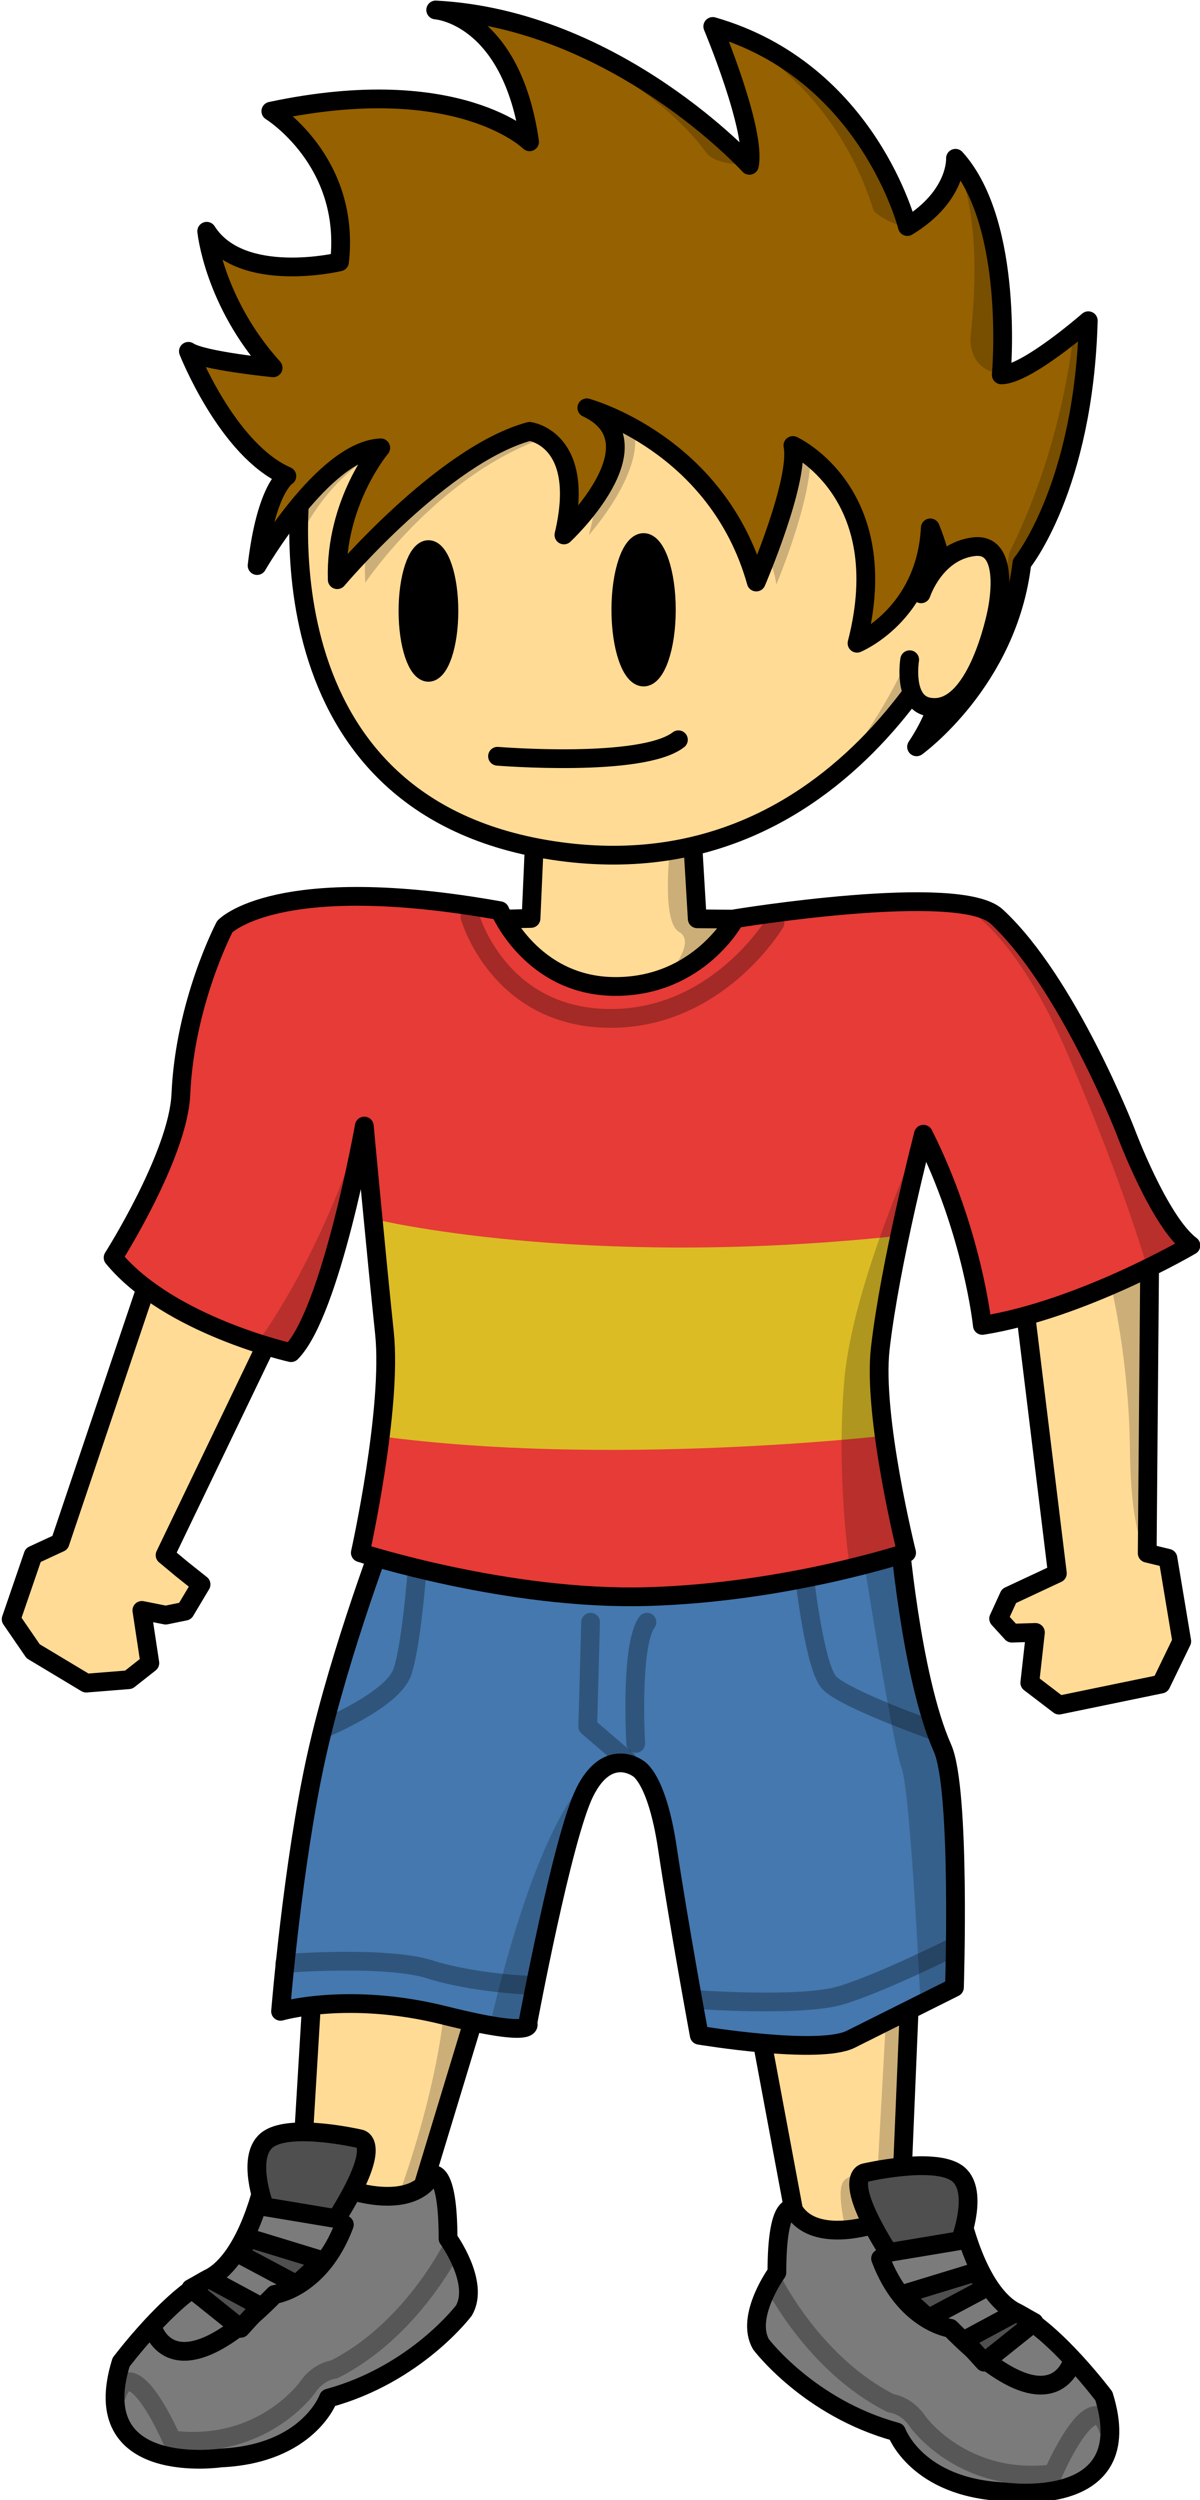 <?xml version="1.0" encoding="UTF-8" standalone="no"?>
<!-- Created with Inkscape (http://www.inkscape.org/) -->

<svg
   xmlns:dc="http://purl.org/dc/elements/1.1/"
   xmlns:cc="http://creativecommons.org/ns#"
   xmlns:rdf="http://www.w3.org/1999/02/22-rdf-syntax-ns#"
   xmlns:svg="http://www.w3.org/2000/svg"
   xmlns="http://www.w3.org/2000/svg"
   xmlns:sodipodi="http://sodipodi.sourceforge.net/DTD/sodipodi-0.dtd"
   xmlns:inkscape="http://www.inkscape.org/namespaces/inkscape"
   width="192"
   height="400"
   id="svg2"
   version="1.1"
   inkscape:version="0.48.4 r9939"
   sodipodi:docname="marcus.svg"
   inkscape:export-filename="/home/victor/Projects/TCC/aventura-do-saber/src/data/img/other/marcus.png"
   inkscape:export-xdpi="90"
   inkscape:export-ydpi="90">
  <defs
     id="defs4" />
  <sodipodi:namedview
     id="base"
     pagecolor="#ffffff"
     bordercolor="#666666"
     borderopacity="1.0"
     inkscape:pageopacity="0.0"
     inkscape:pageshadow="2"
     inkscape:zoom="1"
     inkscape:cx="96"
     inkscape:cy="200"
     inkscape:document-units="px"
     inkscape:current-layer="layer1"
     showgrid="false"
     inkscape:window-width="1364"
     inkscape:window-height="718"
     inkscape:window-x="0"
     inkscape:window-y="0"
     inkscape:window-maximized="1"
     fit-margin-top="0"
     fit-margin-left="0"
     fit-margin-right="0"
     fit-margin-bottom="0" />
  <g
     inkscape:label="Layer 1"
     inkscape:groupmode="layer"
     id="layer1"
     transform="translate(-215.934,-436.676)">
    <g
       id="g3823"
       transform="matrix(0.638,0,0,0.638,78.995,302.705)">
      <path
         sodipodi:nodetypes="ccccccccccccccccccccccccccccccccccccccccccccccccccccccccccccccccccc"
         inkscape:connector-curvature="0"
         id="path3765"
         d="m 349.034,412.636 -1.225,27.665 -56.693,1.323 -6.832,5.355 -28.283,71.824 -26.312,78.039 -6.74,3.123 -5.514,16.064 5.514,8.032 13.313,7.998 10.651,-0.851 5.303,-4.177 -2,-13.208 5.983,1.187 4.855,-0.992 4.006,-6.71 -4.737,-3.772 -4.289,-3.57 32.312,-67.206 6.803,-12.832 10.381,-48.836 9.191,44.621 5.448,13.656 2.6,39.124 -6.932,16.407 -20.796,89.607 -5.199,86.452 -6.066,9.466 24.262,2.524 11.265,-10.097 19.93,-65.628 -6.066,-25.241 30.328,-47.959 3.466,-10.728 14.731,-0.631 4.333,12.621 24.262,47.959 -8.665,26.503 12.131,64.997 6.066,12.621 25.129,-2.524 -4.333,-12.621 3.466,-82.666 0.867,-18.3 -16.464,-80.772 -3.466,-13.252 0.867,-42.279 4.333,-8.834 12.998,-42.91 26.862,51.745 9.731,79.579 -12.131,5.679 -2.6,5.679 3.313,3.638 5.915,-0.179 -1.414,12.621 7.341,5.603 25.572,-5.276 5.199,-10.728 -3.466,-20.824 -5.199,-1.262 0.667,-79.579 -30.328,-68.152 -13.864,-10.728 -69.32,-0.631 -1.733,-29.028 z"
         style="fill:#ffdb96;fill-opacity:1;stroke:#000000;stroke-width:4.705;stroke-linecap:round;stroke-linejoin:round;stroke-miterlimit:4;stroke-opacity:1;stroke-dasharray:none" />
      <path
         inkscape:connector-curvature="0"
         id="path2985"
         d="m 290.596,327.606 c 0,0 -14.356,83.831 62.592,95.639 76.948,11.807 106.234,-67.892 106.234,-67.892 0,0 -59.147,-110.398 -168.826,-27.747 z"
         style="fill:#ffdb96;fill-opacity:1;stroke:#000000;stroke-width:4.705;stroke-linecap:round;stroke-linejoin:round;stroke-miterlimit:4;stroke-opacity:1;stroke-dasharray:none" />
      <path
         inkscape:connector-curvature="0"
         id="path3883"
         d="m 315.25,326.362 c 0,0 -10.25,14 -9,29.75 0,0 19.25,-28.75 47.75,-37.25 l -6.75,-4.25 z"
         style="fill:#000000;fill-opacity:0.201;stroke:none" />
      <path
         transform="translate(215.934,236.676)"
         inkscape:connector-curvature="0"
         id="path3026"
         d="m 138.239,80.63 c 0,0 14.849,2.828 8.132,26.87 0,0 20.86,-23.335 6.718,-32.527 z"
         style="fill:#000000;fill-opacity:0.2;stroke:none" />
      <path
         transform="translate(215.934,236.676)"
         inkscape:connector-curvature="0"
         id="path3796"
         d="m 183.848,98.661 c 0,0 8.132,11.314 9.546,21.213 0,0 10.96,-25.809 8.132,-36.416 l -8.485,-8.485 z"
         style="fill:#000000;fill-opacity:0.2;stroke:none" />
      <path
         sodipodi:nodetypes="ccccc"
         transform="translate(215.934,236.676)"
         inkscape:connector-curvature="0"
         id="path3798"
         d="m 73.539,95.479 0,13.435 c 0,0 8.485,-20.86 28.991,-25.809 L 86.974,80.277 z"
         style="fill:#000000;fill-opacity:0.2;stroke:none" />
      <path
         sodipodi:nodetypes="ccccccccccccccccccccccccccc"
         inkscape:connector-curvature="0"
         id="path2987"
         d="m 442.196,266.799 c 0,0 -9.762,-38.964 -48.81,-50.181 0,0 10.911,25.976 9.188,34.831 0,0 -33.306,-36.602 -78.671,-38.964 0,0 18.95,1.181 23.544,33.06 0,0 -17.801,-17.711 -64.889,-7.675 0,0 20.098,12.398 17.227,37.783 0,0 -24.692,5.904 -33.306,-7.675 0,0 1.723,17.711 16.653,34.241 0,0 -17.801,-1.771 -21.247,-4.133 0,0 9.762,24.795 24.692,31.289 0,0 -5.168,2.952 -7.465,22.434 0,0 16.653,-28.928 31.009,-29.518 0,0 -11.485,13.578 -10.911,33.06 0,0 26.415,-31.289 48.236,-37.193 0,0 14.356,1.771 8.614,25.976 0,0 24.692,-23.024 5.742,-31.88 0,0 32.732,8.855 42.494,43.687 0,0 10.911,-25.386 9.188,-34.241 0,0 25.841,11.807 16.079,49.59 0,0 17.227,-7.084 18.376,-28.928 0,0 13.208,30.108 -3.445,54.904 0,0 22.97,-16.53 26.415,-46.048 0,0 15.504,-18.892 16.653,-60.807 0,0 -15.504,13.578 -21.821,13.578 0,0 3.445,-37.783 -11.485,-54.313 0,0 0.574,9.446 -12.059,17.12 z"
         style="fill:#966100;fill-opacity:1;stroke:#000000;stroke-width:4.705;stroke-linecap:round;stroke-linejoin:round;stroke-miterlimit:4;stroke-opacity:1;stroke-dasharray:none" />
      <path
         transform="matrix(0.901,0,0,0.927,64.346,-71.361)"
         d="m 291.792,468.779 c 0,9.148 -2.567,16.565 -5.734,16.565 -3.167,0 -5.734,-7.416 -5.734,-16.565 0,-9.148 2.567,-16.565 5.734,-16.565 3.167,0 5.734,7.416 5.734,16.565 z"
         sodipodi:ry="16.564592"
         sodipodi:rx="5.7338972"
         sodipodi:cy="468.77887"
         sodipodi:cx="286.05777"
         id="path2989"
         style="fill:#000000;fill-opacity:1;stroke:#000000;stroke-width:5.149;stroke-linecap:round;stroke-linejoin:round;stroke-miterlimit:4;stroke-opacity:1;stroke-dasharray:none"
         sodipodi:type="arc" />
      <path
         transform="matrix(0.901,0,0,0.927,64.346,-71.361)"
         d="m 352.316,468.46 c 0,10.028 -2.852,18.157 -6.371,18.157 -3.519,0 -6.371,-8.129 -6.371,-18.157 0,-10.028 2.852,-18.157 6.371,-18.157 3.519,0 6.371,8.129 6.371,18.157 z"
         sodipodi:ry="18.157341"
         sodipodi:rx="6.370997"
         sodipodi:cy="468.46033"
         sodipodi:cx="345.94513"
         id="path2991"
         style="fill:#000000;fill-opacity:1;stroke:#000000;stroke-width:5.149;stroke-linecap:round;stroke-linejoin:round;stroke-miterlimit:4;stroke-opacity:1;stroke-dasharray:none"
         sodipodi:type="arc" />
      <path
         inkscape:connector-curvature="0"
         id="path2993"
         d="m 339.407,399.63 c 0,0 36.177,2.952 45.365,-4.133"
         style="fill:none;stroke:#000000;stroke-width:4.705;stroke-linecap:round;stroke-linejoin:round;stroke-miterlimit:4;stroke-opacity:1;stroke-dasharray:none" />
      <path
         sodipodi:nodetypes="cscsc"
         inkscape:connector-curvature="0"
         id="path2995"
         d="m 445.641,358.895 c 0,0 3.445,-10.627 13.208,-11.807 9.762,-1.181 5.742,16.53 5.742,16.53 0,0 -5.077,26.139 -17.227,23.614 -6.323,-1.314 -4.594,-11.807 -4.594,-11.807"
         style="fill:#ffdb96;fill-opacity:1;stroke:#000000;stroke-width:4.705;stroke-linecap:round;stroke-linejoin:round;stroke-miterlimit:4;stroke-opacity:1;stroke-dasharray:none" />
      <path
         sodipodi:nodetypes="cscscscscscscc"
         inkscape:connector-curvature="0"
         id="path3769"
         d="m 312,592.362 c 0,0 -12,31 -18,58 -6,27 -9,64 -9,64 0,0 17,-5 41,1 23.862,5.966 21,2 21,2 0,0 8.697,-46.742 14.293,-57.971 5.747,-11.532 13.243,-6.009 13.243,-6.009 0,0 4.778,2.069 7.464,19.979 3,20 8,47 8,47 0,0 30,5 38,1 8,-4 26,-13 26,-13 0,0 1.595,-49.661 -3,-60 -8,-18 -11,-55 -11,-55 z"
         style="fill:#4478af;fill-opacity:1;stroke:none" />
      <path
         sodipodi:nodetypes="ccc"
         inkscape:connector-curvature="0"
         id="path3800"
         d="m 371.938,651.433 -9.899,-8.485 0.707,-26.163"
         style="fill:none;stroke:#000000;stroke-width:4.705;stroke-linecap:round;stroke-linejoin:round;stroke-miterlimit:4;stroke-opacity:0.292;stroke-dasharray:none" />
      <path
         inkscape:connector-curvature="0"
         id="path3806"
         d="m 388.5,711.362 c 0,0 27,2 37,-1 10,-3 28,-12 28,-12"
         style="fill:none;stroke:#000000;stroke-width:4.705;stroke-linecap:round;stroke-linejoin:round;stroke-miterlimit:4;stroke-opacity:0.292;stroke-dasharray:none" />
      <path
         inkscape:connector-curvature="0"
         id="path3804"
         d="m 286,702.362 c 0,0 25.5,-2 36.5,1.5 11,3.5 25.5,4 25.5,4"
         style="fill:none;stroke:#000000;stroke-width:4.705;stroke-linecap:round;stroke-linejoin:round;stroke-miterlimit:4;stroke-opacity:0.292;stroke-dasharray:none" />
      <path
         inkscape:connector-curvature="0"
         id="path3810"
         d="m 296,643.362 c 0,0 17,-7 19.5,-14 2.5,-7 4,-29 4,-29"
         style="fill:none;stroke:#000000;stroke-width:4.705;stroke-linecap:round;stroke-linejoin:round;stroke-miterlimit:4;stroke-opacity:0.292;stroke-dasharray:none" />
      <path
         inkscape:connector-curvature="0"
         id="path3812"
         d="m 416.5,606.362 c 0,0 2.5,21.5 6,25.5 3.5,4 26,12 26,12"
         style="fill:none;stroke:#000000;stroke-width:4.705;stroke-linecap:round;stroke-linejoin:round;stroke-miterlimit:4;stroke-opacity:0.292;stroke-dasharray:none" />
      <path
         style="fill:none;stroke:#000000;stroke-width:4.705;stroke-linecap:round;stroke-linejoin:round;stroke-miterlimit:4;stroke-opacity:1;stroke-dasharray:none"
         d="m 312,592.362 c 0,0 -12,31 -18,58 -6,27 -9,64 -9,64 0,0 17,-5 41,1 23.862,5.966 21,2 21,2 0,0 8.697,-46.742 14.293,-57.971 5.747,-11.532 13.243,-6.009 13.243,-6.009 0,0 4.778,2.069 7.464,19.979 3,20 8,47 8,47 0,0 30,5 38,1 8,-4 26,-13 26,-13 0,0 1.595,-49.661 -3,-60 -8,-18 -11,-55 -11,-55 z"
         id="path3808"
         inkscape:connector-curvature="0"
         sodipodi:nodetypes="cscscscscscscc" />
      <path
         sodipodi:nodetypes="cscsccccscscscccscc"
         inkscape:connector-curvature="0"
         id="path3767"
         d="m 340,438.362 c 0,0 8,19 29,19 21,0 30,-17 30,-17 0,0 56.195,-9.243 65.586,-0.536 17.778,16.485 32.293,53.828 32.293,53.828 0,0 8.414,22.657 16.414,28.657 0,0 -27.293,16.05 -52.293,20.05 0,0 -2.414,-23.414 -14.778,-47.95 0,0 -8.364,32.121 -10.828,53.778 -1.932,16.978 6.607,51.172 6.607,51.172 0,0 -30,10 -65,11 -35,1 -72,-11 -72,-11 0,0 8.05,-36.121 6.05,-55.121 -2,-19 -5.05,-51.879 -5.05,-51.879 0,0 -8.364,46.828 -18.364,56.828 0,0 -30.636,-6.828 -44.636,-23.828 0,0 16.336,-25.717 17,-41 1,-23 11,-42 11,-42 0,0 13,-14 69,-4 z"
         style="fill:#e63b36;fill-opacity:1;stroke:none" />
      <path
         inkscape:connector-curvature="0"
         id="path3802"
         d="m 374.059,647.19 c 0,0 -1.414,-24.749 2.828,-30.406"
         style="fill:none;stroke:#000000;stroke-width:4.705;stroke-linecap:round;stroke-linejoin:round;stroke-miterlimit:4;stroke-opacity:0.292;stroke-dasharray:none" />
      <path
         inkscape:connector-curvature="0"
         id="path3814"
         d="m 332.5,439.862 c 0,0 7,25 34.5,25.5 27.5,0.5 42,-24 42,-24"
         style="fill:none;stroke:#000000;stroke-width:4.705;stroke-linecap:round;stroke-linejoin:round;stroke-miterlimit:4;stroke-opacity:0.29;stroke-dasharray:none" />
      <path
         inkscape:connector-curvature="0"
         id="path3773"
         d="m 303,759.362 c 0,0 15,5 20,-4 0,0 4,-2 4,16 0,0 8,11 4,18 0,0 -12,16 -34,22 0,0 -5,14 -27,15 0,0 -34,5 -25,-24 0,0 12,-16 22,-21 10,-5 14,-25 14,-25 z"
         style="fill:#7b7b7b;fill-opacity:1;stroke:#000000;stroke-width:4.705;stroke-linecap:round;stroke-linejoin:round;stroke-miterlimit:4;stroke-opacity:1;stroke-dasharray:none" />
      <path
         inkscape:connector-curvature="0"
         id="path3771"
         d="m 281,763.362 c 0,0 -5,-13 1,-17 6,-4 23,0 23,0 0,0 6,1 -6,20 z"
         style="fill:#4f4f4f;fill-opacity:1;stroke:#000000;stroke-width:4.705;stroke-linecap:round;stroke-linejoin:round;stroke-miterlimit:4;stroke-opacity:1;stroke-dasharray:none" />
      <path
         inkscape:connector-curvature="0"
         id="path3775"
         d="m 253,793.862 c 0,0 5,17.5 30.5,-8.5 0,0 11.5,-1.5 17.5,-17.5"
         style="fill:none;stroke:#000000;stroke-width:4.705;stroke-linecap:round;stroke-linejoin:round;stroke-miterlimit:4;stroke-opacity:1;stroke-dasharray:none" />
      <path
         inkscape:connector-curvature="0"
         id="path3777"
         d="m 262.5,783.862 12.5,10 5,-5.5 -13,-7 z"
         style="fill:#4f4f4f;fill-opacity:1;stroke:#000000;stroke-width:4.705;stroke-linecap:round;stroke-linejoin:round;stroke-miterlimit:4;stroke-opacity:1;stroke-dasharray:none" />
      <path
         inkscape:connector-curvature="0"
         id="path3779"
         d="m 274,774.862 15,8 6.5,-6 -18,-5.5 z"
         style="fill:#4f4f4f;fill-opacity:1;stroke:#000000;stroke-width:4.705;stroke-linecap:round;stroke-linejoin:round;stroke-miterlimit:4;stroke-opacity:1;stroke-dasharray:none" />
      <path
         inkscape:connector-curvature="0"
         id="path3816"
         d="m 327.744,774.116 c 0,0 -10.253,20.506 -29.345,30.052 0,0 -3.889,0.354 -6.718,4.596 0,0 -11.314,15.91 -33.941,13.081 0,0 -9.899,-22.981 -13.789,-11.314"
         style="fill:none;stroke:#000000;stroke-width:4.705;stroke-linecap:round;stroke-linejoin:round;stroke-miterlimit:4;stroke-opacity:0.29;stroke-dasharray:none" />
      <path
         inkscape:connector-curvature="0"
         id="path3867"
         d="m 436.75,717.612 -2,36.25 c 0,0 -5.75,0.75 -8.25,2.75 -2.5,2 0.25,12.5 0.25,12.5 l 10.5,-2.25 3.5,-2 2,-51 z"
         style="fill:#000000;fill-opacity:0.201;stroke:none" />
      <path
         style="fill:#7b7b7b;fill-opacity:1;stroke:#000000;stroke-width:4.705;stroke-linecap:round;stroke-linejoin:round;stroke-miterlimit:4;stroke-opacity:1;stroke-dasharray:none"
         d="m 433.47,767.847 c 0,0 -15,5 -20,-4 0,0 -4,-2 -4,16 0,0 -8,11 -4,18 0,0 12,16 34,22 0,0 5,14 27,15 0,0 34,5 25,-24 0,0 -12,-16 -22,-21 -10,-5 -14,-25 -14,-25 z"
         id="path3833"
         inkscape:connector-curvature="0" />
      <path
         style="fill:#4f4f4f;fill-opacity:1;stroke:#000000;stroke-width:4.705;stroke-linecap:round;stroke-linejoin:round;stroke-miterlimit:4;stroke-opacity:1;stroke-dasharray:none"
         d="m 455.47,771.847 c 0,0 5,-13 -1,-17 -6,-4 -23,0 -23,0 0,0 -6,1 6,20 z"
         id="path3835"
         inkscape:connector-curvature="0" />
      <path
         style="fill:none;stroke:#000000;stroke-width:4.705;stroke-linecap:round;stroke-linejoin:round;stroke-miterlimit:4;stroke-opacity:1;stroke-dasharray:none"
         d="m 483.47,802.347 c 0,0 -5,17.5 -30.5,-8.5 0,0 -11.5,-1.5 -17.5,-17.5"
         id="path3837"
         inkscape:connector-curvature="0" />
      <path
         style="fill:#4f4f4f;fill-opacity:1;stroke:#000000;stroke-width:4.705;stroke-linecap:round;stroke-linejoin:round;stroke-miterlimit:4;stroke-opacity:1;stroke-dasharray:none"
         d="m 473.97,792.347 -12.5,10 -5,-5.5 13,-7 z"
         id="path3839"
         inkscape:connector-curvature="0" />
      <path
         style="fill:#4f4f4f;fill-opacity:1;stroke:#000000;stroke-width:4.705;stroke-linecap:round;stroke-linejoin:round;stroke-miterlimit:4;stroke-opacity:1;stroke-dasharray:none"
         d="m 462.47,783.347 -15,8 -6.5,-6 18,-5.5 z"
         id="path3841"
         inkscape:connector-curvature="0" />
      <path
         style="fill:none;stroke:#000000;stroke-width:4.705;stroke-linecap:round;stroke-linejoin:round;stroke-miterlimit:4;stroke-opacity:0.29;stroke-dasharray:none"
         d="m 408.726,782.601 c 0,0 10.253,20.506 29.345,30.052 0,0 3.889,0.354 6.718,4.596 0,0 11.314,15.91 33.941,13.081 0,0 9.899,-22.981 13.789,-11.314"
         id="path3843"
         inkscape:connector-curvature="0" />
      <path
         inkscape:connector-curvature="0"
         id="path3853"
         d="m 308.299,515.668 c 0,0 51.619,12.728 131.522,4.243 l -5.657,26.87 1.414,23.335 c 0,0 -68.589,7.778 -125.865,0 l 2.121,-20.506 z"
         style="fill:#dbbc25;fill-opacity:1;stroke:none" />
      <path
         style="fill:none;stroke:#000000;stroke-width:4.705;stroke-linecap:round;stroke-linejoin:round;stroke-miterlimit:4;stroke-opacity:1;stroke-dasharray:none"
         d="m 340,438.362 c 0,0 8,19 29,19 21,0 30,-17 30,-17 0,0 56.195,-9.243 65.586,-0.536 17.778,16.485 32.293,53.828 32.293,53.828 0,0 8.414,22.657 16.414,28.657 0,0 -27.293,16.05 -52.293,20.05 0,0 -2.414,-23.414 -14.778,-47.95 0,0 -8.364,32.121 -10.828,53.778 -1.932,16.978 6.607,51.172 6.607,51.172 0,0 -30,10 -65,11 -35,1 -72,-11 -72,-11 0,0 8.05,-36.121 6.05,-55.121 -2,-19 -5.05,-51.879 -5.05,-51.879 0,0 -8.364,46.828 -18.364,56.828 0,0 -30.636,-6.828 -44.636,-23.828 0,0 16.336,-25.717 17,-41 1,-23 11,-42 11,-42 0,0 13,-14 69,-4 z"
         id="path3855"
         inkscape:connector-curvature="0"
         sodipodi:nodetypes="cscsccccscscscccscc" />
      <path
         sodipodi:nodetypes="csccsc"
         inkscape:connector-curvature="0"
         id="path3863"
         d="m 444.77,496.576 c 0,0 -16.263,35.355 -18.385,59.397 -2.121,24.042 1.371,47.212 1.371,47.212 l 13.685,-3.95 c 0,0 -6.442,-25.42 -6.278,-41.934 0.162,-16.324 9.607,-60.725 9.607,-60.725 z"
         style="fill:#000000;fill-opacity:0.201;stroke:none" />
      <path
         inkscape:connector-curvature="0"
         id="path3865"
         d="m 431.5,602.862 c 0,0 7,44.5 9.25,50.5 2.25,6 4.75,59.25 4.75,59.25 l 8.75,-4.25 -0.25,-39.5 c 0,0 -0.75,-17.75 -4.5,-24.25 -3.75,-6.5 -9,-44.5 -9,-44.5 z"
         style="fill:#000000;fill-opacity:0.201;stroke:none" />
      <path
         inkscape:connector-curvature="0"
         id="path3869"
         d="m 493.25,532.362 c 0,0 4.5,18.25 4.75,41 0.25,22.75 4.25,26 4.25,26 l 1,-72.25 z"
         style="fill:#000000;fill-opacity:0.201;stroke:none" />
      <path
         inkscape:connector-curvature="0"
         id="path3871"
         d="m 455.25,436.862 c 0,0 13.25,4.75 27.5,38.25 14.25,33.5 19.75,53.25 19.75,53.25 l 10.75,-5.5 c 0,0 -8,-6 -19,-36 -11,-30 -30.75,-48 -30.75,-48 z"
         style="fill:#000000;fill-opacity:0.201;stroke:none" />
      <path
         inkscape:connector-curvature="0"
         id="path3873"
         d="m 454,250.612 c 0,0 7.75,10.5 4,44.25 0,0 -0.5,7.75 7.25,8.75 0,0 6.75,-31 -11.25,-53 z"
         style="fill:#000000;fill-opacity:0.201;stroke:none" />
      <path
         inkscape:connector-curvature="0"
         id="path3875"
         d="m 483.75,294.112 c 0,0 -2.25,27 -16,54.5 0,0 -1.5,10 -3.25,18.25 -1.75,8.25 3,-1 3,-1 0,0 3.25,-10 3.5,-14.25 0,0 17.25,-23.75 16.5,-60.25 z"
         style="fill:#000000;fill-opacity:0.201;stroke:none" />
      <path
         inkscape:connector-curvature="0"
         id="path3877"
         d="m 394.75,217.112 c 0,0 28,10.5 39,45.75 0,0 2.25,2.5 8.25,4.25 0,0 -8,-37.5 -47.25,-50 z"
         style="fill:#000000;fill-opacity:0.201;stroke:none" />
      <path
         inkscape:connector-curvature="0"
         id="path3879"
         d="m 353,219.112 c 0,0 27,12.5 39,29.5 0,0 2.5,3 10.5,2.5 0,0 -26,-26.25 -49.5,-32 z"
         style="fill:#000000;fill-opacity:0.201;stroke:none" />
      <path
         inkscape:connector-curvature="0"
         id="path3881"
         d="m 441.5,376.612 c 0,0 -4.5,11.5 -17.75,28.25 0,0 17,-14.5 20.5,-21.25 z"
         style="fill:#000000;fill-opacity:0.201;stroke:none" />
      <path
         transform="translate(215.934,236.676)"
         inkscape:connector-curvature="0"
         id="path3803"
         d="m 150.26,416.152 c 0,0 -13.789,2.121 -28.638,64.7 l 8.839,0.707 8.485,-38.537 5.303,-17.678 z"
         style="fill:#000000;fill-opacity:0.2;stroke:none" />
      <path
         sodipodi:nodetypes="ccccc"
         transform="translate(215.934,236.676)"
         inkscape:connector-curvature="0"
         id="path3805"
         d="m 109.93,478.421 c 0,0 -1.289,17.756 -11.374,45.815 l 7.51,-4.846 11.292,-38.68 z"
         style="fill:#000000;fill-opacity:0.2;stroke:none" />
      <path
         transform="translate(215.934,236.676)"
         inkscape:connector-curvature="0"
         id="path3807"
         d="m 166.75,185.75 c 0,0 -2.25,18.75 2.25,21.25 4.5,2.5 -2.75,10.75 -2.75,10.75 l 8,-4 6.25,-6 2,-4.5 -8.5,0 -1.25,-17.75 z"
         style="fill:#000000;fill-opacity:0.2;stroke:none" />
      <path
         transform="translate(215.934,236.676)"
         inkscape:connector-curvature="0"
         id="path3809"
         d="m 63.25,310 c 0,0 14.75,-19.25 25.75,-53 0,0 -4.25,37.5 -17.25,55.5 z"
         style="fill:#000000;fill-opacity:0.2;stroke:none" />
    </g>
  </g>
</svg>
